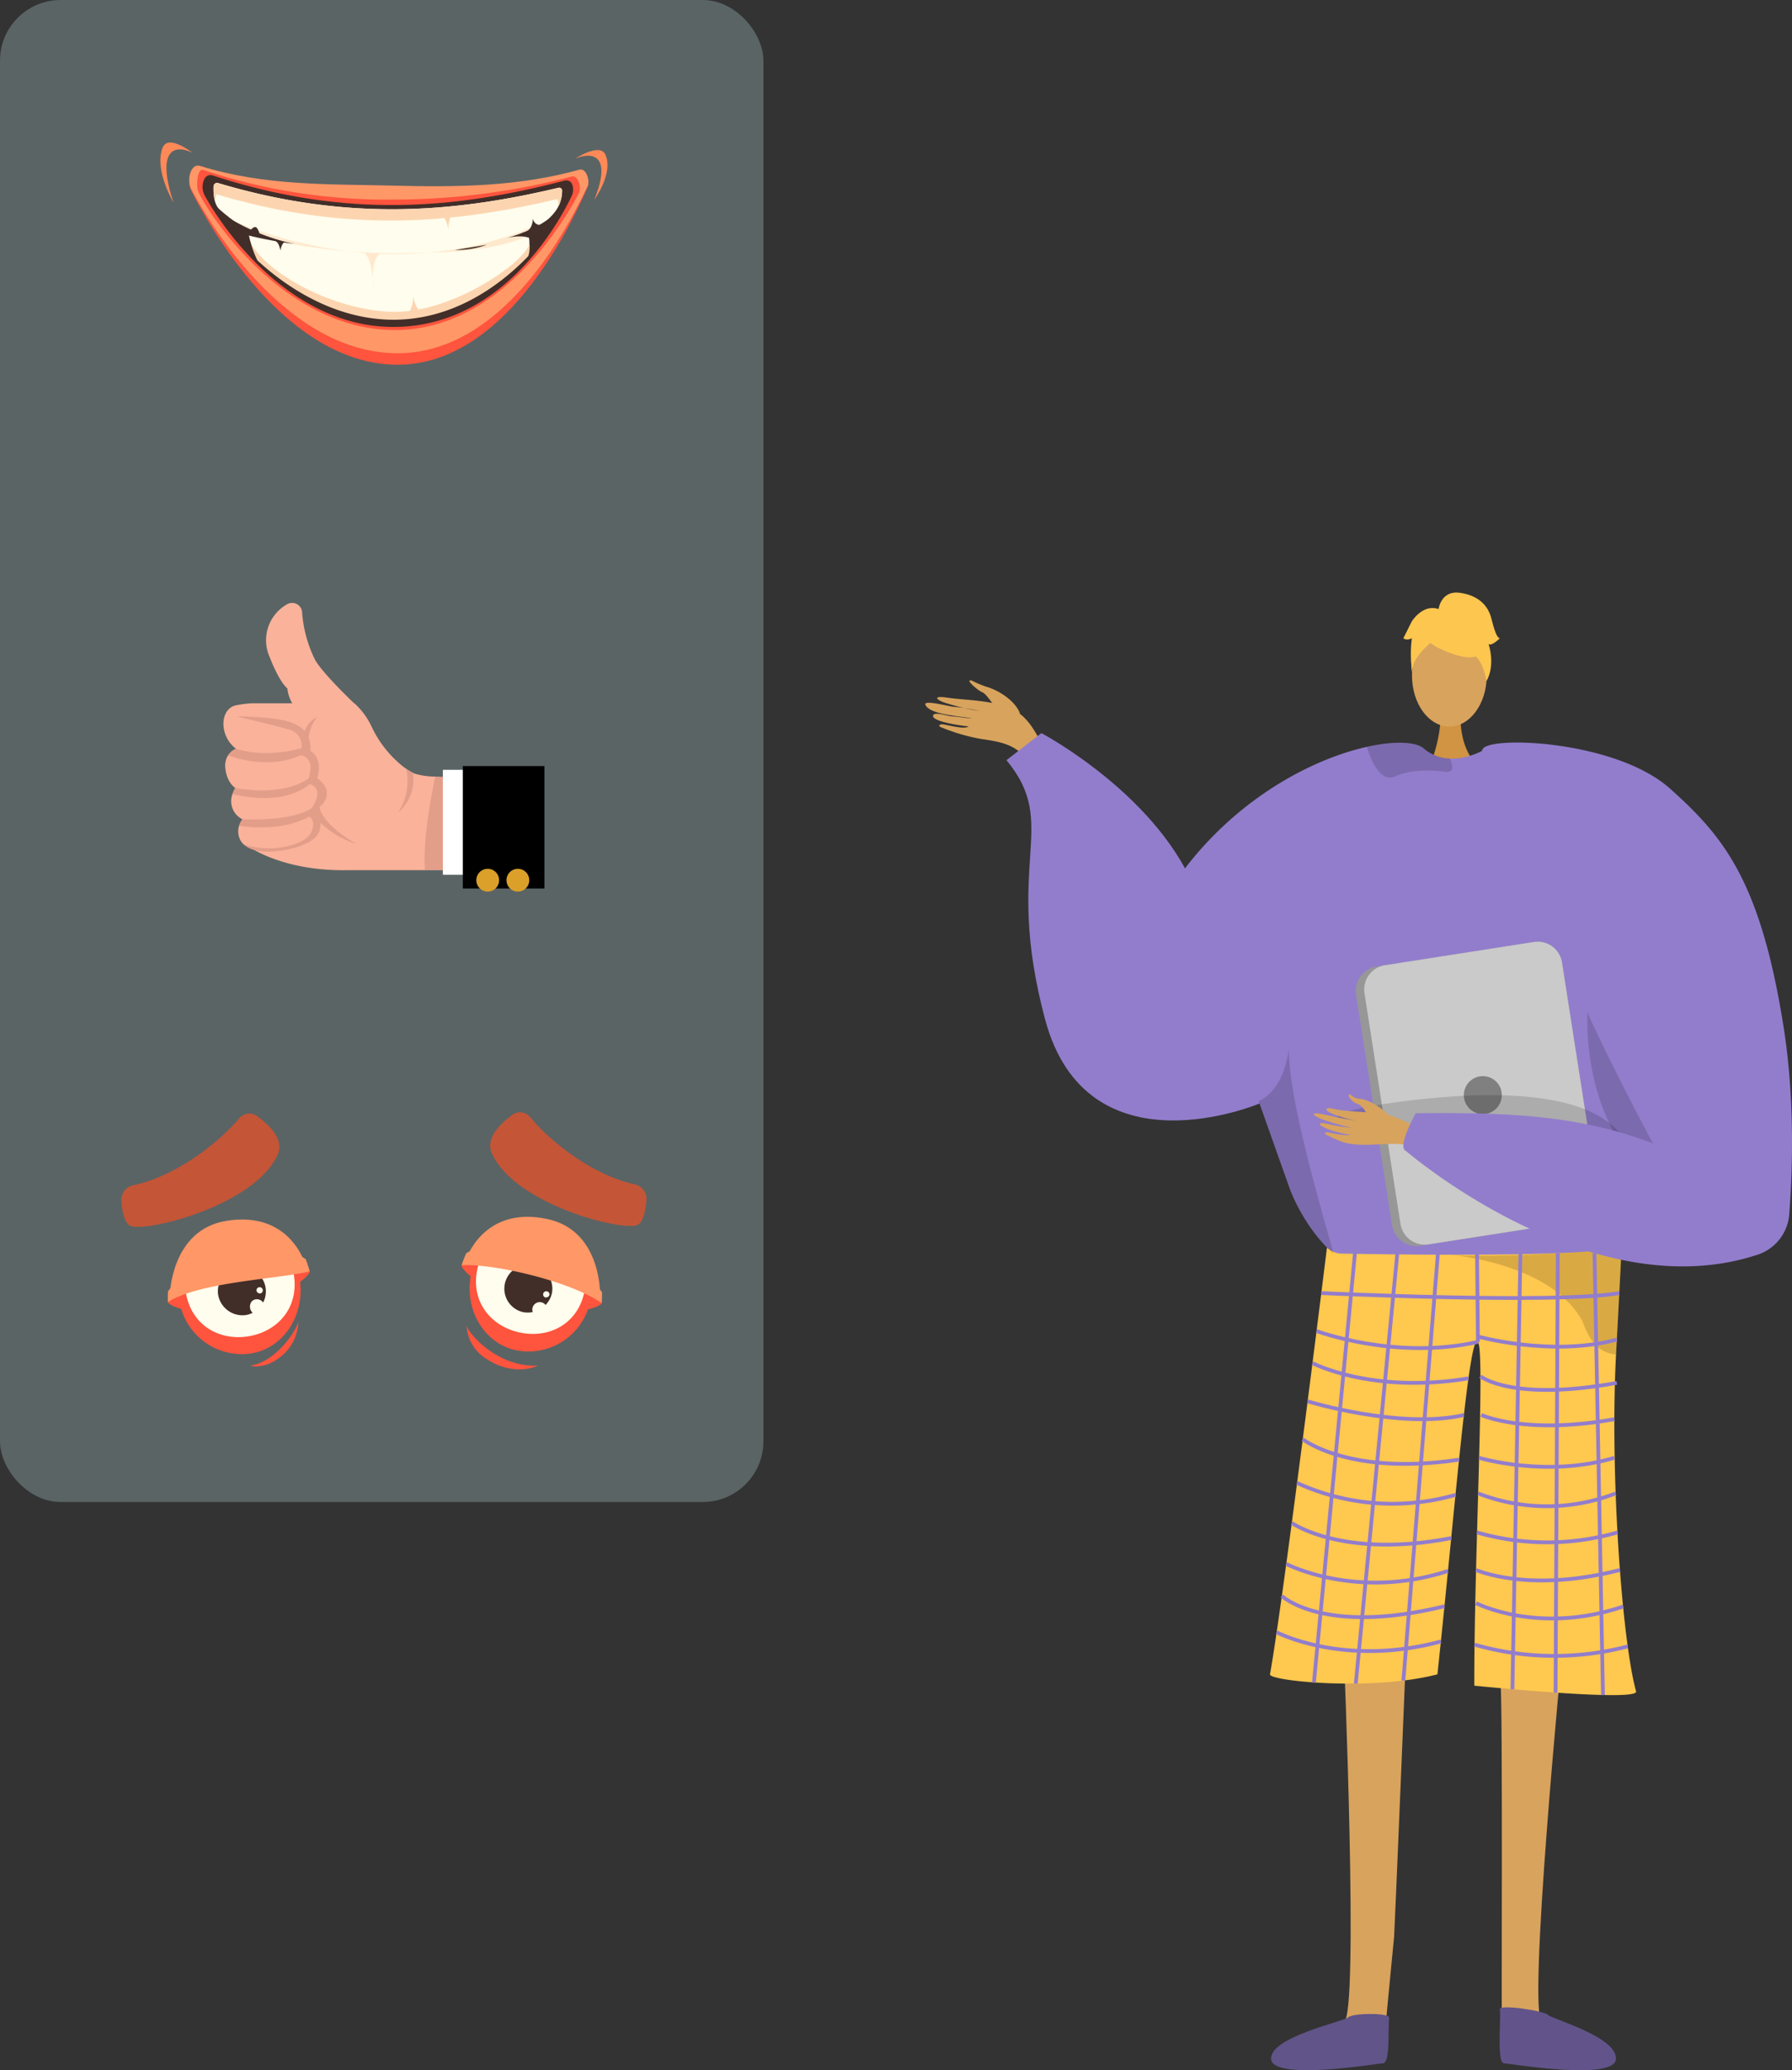 <svg xmlns="http://www.w3.org/2000/svg" width="354.447" height="409.363" viewBox="0 0 354.447 409.363"><rect x="0" y="0" width="354.447" height="409.363" fill="#333333" stroke="none"/><g transform="translate(-506 -357)"><g transform="translate(-332.224 162.458)"><rect width="151" height="297" rx="12" transform="translate(838.224 194.542)" fill="#b4d5d9" opacity="0.3"/><g transform="translate(1021.236 311.712)"><g transform="translate(0 17.365)"><path d="M1103.556,380.177c-1.044-2.549-4.356-4.538-6.574-5.151a22.312,22.312,0,0,1-2.827-1.188c-1.718-.579,1,1.872,2.029,2.284.835.334,2.33,2.819,3.149,3.672s2.573,2.088,3.517,2.1S1103.421,380.65,1103.556,380.177Z" transform="translate(-1084.865 -373.75)" fill="#d8a35d" fill-rule="evenodd"/><path d="M1106.424,390.106c-1.993-3.58-3.485-7.833-7.314-9.611s-9.558-1.747-12.6-2.213c-3.578-.548-2.078.617-.192,1.122a43.831,43.831,0,0,0,6.426,1.494,39.21,39.21,0,0,0-5.166-.841c-.295.082-5.971-1.467-5.586-.423.749,2.025,7.161,2.283,9.2,2.729-1.077-.039-2.828-.362-3.867-.4-.881-.036-3.541-1.005-3.8-.195-.413,1.276,6.152,2.106,7.026,2.178-.864.694-4.158-.346-5.307-.425-.115-.008-1.161.243.1.685a37.765,37.765,0,0,0,7.722,2.231c3.026.446,6.575.913,8.591,3.676C1103.267,390.019,1104.848,390.3,1106.424,390.106Z" transform="translate(-1081.973 -374.841)" fill="#d8a35d" fill-rule="evenodd"/></g><path d="M1245.582,629.388s-6.97,71.915-4.006,73.153c5.317,2.255,26.138,9.633,3.182,8.012-11.792.711-10.926-1.924-11.11-4.156-.151-1.824.2-66.185-.289-71.19-.108-1.121-.174-1.8-.174-1.8Z" transform="translate(-1119.585 -419.972)" fill="#d8a35d"/><path d="M1187.626,629.047s3.022,71.915.058,73.153c-5.317,2.255-26.138,9.633-3.182,8.011,11.792.711,10.927-1.924,11.111-4.156.15-1.824,1.488-15.668,1.973-20.673.108-1.121,2.419-57.366,2.419-57.366Z" transform="translate(-1104.849 -419.63)" fill="#d8a35d"/><path d="M1220.9,381.768s-.615,6.852,3.613,10.642-9.741,0-9.741,0,2.6-6.563,2.016-10.642S1220.9,381.768,1220.9,381.768Z" transform="translate(-1115.004 -357.928)" fill="#d19442"/><ellipse cx="7.39" cy="10.082" rx="7.39" ry="10.082" transform="translate(96.273 6.332)" fill="#d8a35d"/><path d="M1139.856,427.878c11.187-23.4,31.152-34.076,43.9-36.91,5.518-1.229,9.682-.988,11.2.325a8.262,8.262,0,0,0,5.158,2,11.156,11.156,0,0,0,2.9-.264,14.427,14.427,0,0,0,3.07-1.043c.472-.219.747-.376.747-.376a29.933,29.933,0,0,1,7.8.466c28.839,5.646,33.857,54,33.6,58.161-.157,2.475-2.717,13.689-5.916,23.658-2.621,8.184-5.68,15.532-8.195,16.547-5.58,2.245-47.7,5.326-56.365,1.2-.2-.152-.422-.314-.629-.494-3.25-2.644-6.775-7.864-8.644-12.753,0-.006-4.979-14.038-5.994-16.9-.011-.028-.018-.05-.029-.073-.034-.112-.073-.219-.112-.32-.011-.039-.028-.073-.039-.112" transform="translate(-1096.371 -360.468)" fill="#927dcc"/><path d="M1184,522.876a4.55,4.55,0,0,0,2.585,1.193c6.075.119,32.313.569,46.546-.25,5.021-.289,8.548-.735,9.168-1.412a.543.543,0,0,1,0,.058c-.037.785-.487,9.766-1.119,21.54-1.247,23.241,1.155,56.528,3.961,66.631.605,2.181-31.993-1.122-31.993-1.122-.091-23.985,2.185-66.091.714-67.978-1.788-2.3-4.687,34.741-8.012,65.732-12.91,3.368-33.352,1.324-33.116,0C1175.538,591.552,1184,522.876,1184,522.876Z" transform="translate(-1104.547 -393.362)" fill="#ffc84f"/><path d="M1169.744,481.029c.011.039.028.073.039.112.039.1.079.208.112.32.011.023.017.045.029.073,1.016,2.857,5.994,16.889,5.994,16.9,1.869,4.888,5.394,10.109,8.644,12.753-2.206-7.987-9.082-31.141-8.818-40.469C1174.43,479.7,1169.744,481.023,1169.744,481.029Z" transform="translate(-1103.805 -380.503)" opacity="0.15"/><path d="M1258.7,439.919s-13.96,41.673,24.772,59.371l.786.523-.2-9.8s-18.25-25.467-18.319-26.122S1258.7,439.919,1258.7,439.919Z" transform="translate(-1125.322 -372.844)" opacity="0.15"/><path d="M1215.139,394.952c.023.668-.331,1.106-1.4.96-3.345-.454-7.123-.359-9.867.9a2.331,2.331,0,0,1-2.257-.1c-1.756-1.027-2.846-4.091-3.278-5.45a.936.936,0,0,1-.045-.3c5.518-1.229,9.682-.988,11.2.325a8.261,8.261,0,0,0,5.158,2A4.549,4.549,0,0,1,1215.139,394.952Z" transform="translate(-1110.905 -360.468)" opacity="0.15"/><path d="M1196.378,725.518c.138-1.038-7.25-.941-8.087-.1s-15.56,3.882-15.268,8.254,20.7.935,22.154.832S1196.108,727.559,1196.378,725.518Z" transform="translate(-1104.62 -443.696)" fill="#615488"/><path d="M1233.236,723.4c-.137-1.038,8.705.279,9.542,1.122s13.71,4.345,13.418,8.718-20.7.935-22.154.832S1233.505,725.441,1233.236,723.4Z" transform="translate(-1119.587 -443.262)" fill="#62548a"/><g transform="translate(103.383 129.045)" opacity="0.3"><path d="M1219.879,524.92l-.293-.025S1219.69,524.9,1219.879,524.92Z" transform="translate(-1219.586 -523.026)"/><path d="M1219.976,524.3c7.819.624,24.908-.482,24.908-.482,5.021-.289,8.548-.735,9.168-1.412a.558.558,0,0,1,0,.058c-.037.785-.487,9.766-1.119,21.54a5.847,5.847,0,0,1-.822-.1,6.4,6.4,0,0,1-4.138-2.94,14.211,14.211,0,0,1-1.609-3.36C1240.53,526.517,1222.481,524.526,1219.976,524.3Z" transform="translate(-1219.683 -522.407)" opacity="0.5"/></g><g transform="translate(94.564 0)"><g transform="translate(1.56 2.812)"><path d="M1215.373,362.193s12.793,7.093,9-4.295C1221.742,350.019,1206.647,357.116,1215.373,362.193Z" transform="translate(-1210.61 -354.378)" fill="#fdc64f"/><path d="M1216.54,359.641s-7.157,4.248-6.467,8.508c0,0-1.578-12.72,5.538-13.04s9.873.367,9.241,13.818C1224.852,368.927,1222.784,358.227,1216.54,359.641Z" transform="translate(-1209.924 -354.546)" fill="#fdc64f"/></g><path d="M1217.081,354.092s.36-3.964,4.289-3.4,5.613,2.807,6.174,5.052,1.123,3.928,1.684,3.928c0,0-1.684,1.684-2.246,1.123,0,0,1.457,4.036-.394,7.35,0,0-.729-5.106-3.536-5.667S1217.081,354.092,1217.081,354.092Z" transform="translate(-1210.144 -350.636)" fill="#fdc64f"/><path d="M1215.144,355.072s-2.807-1.684-5.613,2.245l-1.684,3.367s.561.562,1.684,0a22.531,22.531,0,0,0,.025,6.187l1.659-6.749Z" transform="translate(-1207.847 -351.65)" fill="#fdc64f"/></g><g transform="translate(85.154 69.04)"><path d="M1195.38,453.005,1202.5,498.6a4.868,4.868,0,0,0,5.556,4.057l31.118-4.861a1.608,1.608,0,0,0,.219-.044,4.852,4.852,0,0,0,3.834-5.512l-7.117-45.594a4.862,4.862,0,0,0-5.557-4.052l-29.675,4.631-1.443.225A4.861,4.861,0,0,0,1195.38,453.005Z" transform="translate(-1195.321 -442.534)" fill="#979797"/><path d="M1197.592,452.736l7.117,45.593a4.862,4.862,0,0,0,5.557,4.052l29.675-4.63a4.852,4.852,0,0,0,3.834-5.512l-7.117-45.594a4.862,4.862,0,0,0-5.557-4.052l-29.675,4.631A4.851,4.851,0,0,0,1197.592,452.736Z" transform="translate(-1195.871 -442.534)" fill="#cacaca"/><circle cx="3.756" cy="3.756" r="3.756" transform="translate(21.373 26.58)" fill="gray"/></g><path d="M1248.18,495.212s.729-16.76-44.174-11.147,33.677,10.664,33.677,10.664Z" transform="translate(-1108.88 -383.538)" opacity="0.15"/><g transform="translate(76.876 29.66)"><g transform="translate(0 69.576)"><path d="M1206.733,491.2c-.532-.179-6.148-3.541-9.193-3.822s-7.6-.409-9.169-.855c-1.849-.526-2.316.209-.186,1.022a30.069,30.069,0,0,0,4.849,1.373c.305.012-1.679-.255-3.835-.7-2.292-.475-4.778-1.121-4.892-.712-.221.791,6.382,2.572,7.545,2.7a29.272,29.272,0,0,1-3.067-.371c-1.384-.246-2.97-.735-3.281-.448-.491.452,3.006,1.824,5.9,2.225.05.093-.884.24-4.284-.466-.342-.071-1.212.078-.093.6,2.356,1.089,3.288,1.731,6.7,1.838,3.329.1,7-.581,9.4.222Z" transform="translate(-1184.302 -483.627)" fill="#d8a35d" fill-rule="evenodd"/><path d="M1201.28,486.774s-2.577-2.707-5.471-3.154a2.883,2.883,0,0,1-1.973-.827c-.974-.429-.031,1.379,1.43,1.842,1.188.376,1.851,2.405,2.565,2.836s2.85,1.221,3.383.941S1201.28,486.774,1201.28,486.774Z" transform="translate(-1186.574 -482.728)" fill="#d8a35d" fill-rule="evenodd"/></g><path d="M1260.61,399.239c10.573,9.46,17.887,18.246,22.451,47.148,2.316,14.664,1.712,29.328,1.109,37.06a9.137,9.137,0,0,1-6.279,7.945c-33.125,10.926-69.511-20.506-69.511-20.506-1.9-.706,1.922-7.471,1.922-7.471,18.313-.19,32.345.372,46.939,5.984-.074-.034-14.346-26.843-16.278-34.239-5.058-19.4-21.708-36.179-17.4-43.78C1225.053,388.752,1249.945,389.7,1260.61,399.239Z" transform="translate(-1190.16 -390.116)" fill="#927dcc"/></g><g transform="translate(76.876 128.947)"><line x1="8.278" y2="86.563" fill="none" stroke="#927dcc" stroke-miterlimit="10" stroke-width="0.747"/><line x1="8.216" y2="85.056" transform="translate(8.278 1.731)" fill="none" stroke="#927dcc" stroke-miterlimit="10" stroke-width="0.747"/><line x1="6.832" y2="84.461" transform="translate(17.693 1.731)" fill="none" stroke="#927dcc" stroke-miterlimit="10" stroke-width="0.747"/><line x2="0.176" y2="17.495" transform="translate(32.26 1.731)" fill="none" stroke="#927dcc" stroke-miterlimit="10" stroke-width="0.747"/><line x1="1.585" y2="86.173" transform="translate(39.26 1.731)" fill="none" stroke="#927dcc" stroke-miterlimit="10" stroke-width="0.747"/><line x1="0.442" y2="86.896" transform="translate(47.792 1.677)" fill="none" stroke="#927dcc" stroke-miterlimit="10" stroke-width="0.747"/><line x2="1.671" y2="87.395" transform="translate(55.495 1.677)" fill="none" stroke="#927dcc" stroke-miterlimit="10" stroke-width="0.747"/></g><path d="M1186.243,535.018s46.617,2.2,58.934,0" transform="translate(-1107.909 -396.499)" fill="none" stroke="#927dcc" stroke-miterlimit="10" stroke-width="0.747"/><path d="M1216.908,547.158c-16.311,3.694-31.92-2.146-31.92-2.146" transform="translate(-1107.597 -398.984)" fill="none" stroke="#927dcc" stroke-miterlimit="10" stroke-width="0.747"/><path d="M1227.243,546.4s14.72,4.136,27.649.644" transform="translate(-1118.107 -399.329)" fill="none" stroke="#927dcc" stroke-miterlimit="10" stroke-width="0.747"/><path d="M1183.921,553.456s11.755,6.154,30.848,3.017" transform="translate(-1107.331 -401.085)" fill="none" stroke="#927dcc" stroke-miterlimit="10" stroke-width="0.747"/><path d="M1182.64,563.513s18.292,5.584,30.905,2.711" transform="translate(-1107.013 -403.586)" fill="none" stroke="#927dcc" stroke-miterlimit="10" stroke-width="0.747"/><path d="M1181.356,573.5s9.316,7.3,30.915,4.027" transform="translate(-1106.693 -406.071)" fill="none" stroke="#927dcc" stroke-miterlimit="10" stroke-width="0.747"/><path d="M1179.861,584.995a45.319,45.319,0,0,0,31.331,2.36" transform="translate(-1106.322 -408.93)" fill="none" stroke="#927dcc" stroke-miterlimit="10" stroke-width="0.747"/><path d="M1178.471,595.523s10.061,7.141,31.53,2.993" transform="translate(-1105.976 -411.548)" fill="none" stroke="#927dcc" stroke-miterlimit="10" stroke-width="0.747"/><path d="M1177.018,606.315s13.886,7.26,31.98,1.394" transform="translate(-1105.614 -414.233)" fill="none" stroke="#927dcc" stroke-miterlimit="10" stroke-width="0.747"/><path d="M1175.855,614.738s8.192,7.879,32.161,2.038" transform="translate(-1105.325 -416.328)" fill="none" stroke="#927dcc" stroke-miterlimit="10" stroke-width="0.747"/><path d="M1174.484,624.3s13.247,6.979,32.483,1.818" transform="translate(-1104.984 -418.706)" fill="none" stroke="#927dcc" stroke-miterlimit="10" stroke-width="0.747"/><path d="M1228.133,556.917s6.15,5.078,26.981,1.308" transform="translate(-1118.329 -401.946)" fill="none" stroke="#927dcc" stroke-miterlimit="10" stroke-width="0.747"/><path d="M1228.349,567.089s8.629,4.024,26.326.846" transform="translate(-1118.382 -404.476)" fill="none" stroke="#927dcc" stroke-miterlimit="10" stroke-width="0.747"/><path d="M1227.788,578.38s13.325,4.013,26.747,0" transform="translate(-1118.243 -407.284)" fill="none" stroke="#927dcc" stroke-miterlimit="10" stroke-width="0.747"/><path d="M1227.533,587.742a37.672,37.672,0,0,0,27.2,0" transform="translate(-1118.179 -409.613)" fill="none" stroke="#927dcc" stroke-miterlimit="10" stroke-width="0.747"/><path d="M1227.243,598.022a50.231,50.231,0,0,0,27.773,0" transform="translate(-1118.107 -412.17)" fill="none" stroke="#927dcc" stroke-miterlimit="10" stroke-width="0.747"/><path d="M1226.978,607.9s10.4,4.663,28.458,0" transform="translate(-1118.041 -414.626)" fill="none" stroke="#927dcc" stroke-miterlimit="10" stroke-width="0.747"/><path d="M1226.978,616.63s12.342,6.359,29.086.675" transform="translate(-1118.041 -416.799)" fill="none" stroke="#927dcc" stroke-miterlimit="10" stroke-width="0.747"/><path d="M1226.583,627.549a57.057,57.057,0,0,0,30.3.35" transform="translate(-1117.943 -419.515)" fill="none" stroke="#927dcc" stroke-miterlimit="10" stroke-width="0.747"/><path d="M1153.41,460.868s-34.167,14.495-42.456-16.765,3.109-38.174-7.6-51.123l6.908-5.351s23.833,12.608,30.914,32.3S1153.41,460.868,1153.41,460.868Z" transform="translate(-1087.292 -359.837)" fill="#927dcc"/></g><g transform="translate(862.225 414.478)"><g transform="translate(67.271 20.669)"><path d="M962.514,529.328c-1.127-.555-2.677-2.21-2.655-2.659s4.611-3.321,4.611-3.321Z" transform="translate(-959.859 -517.03)" fill="#ff543d"/><path d="M991.891,537.456c1.312-.032,3.493-.889,3.66-1.307s-2.277-4.795-2.277-4.795Z" transform="translate(-967.826 -519.021)" fill="#ff543d"/><path d="M985.882,531.8c1.506-7.04-2.859-14.388-9.249-15.756s-12.792,3.231-14.3,10.272,2.452,13.856,8.842,15.223A12.5,12.5,0,0,0,985.882,531.8Z" transform="translate(-960.395 -515.152)" fill="#ff543d"/><path d="M985.116,530.215c1.337-6.25-2.317-12.331-8.162-13.582s-11.669,2.8-13.007,9.052,2.548,11.252,8.394,12.5S983.778,536.466,985.116,530.215Z" transform="translate(-960.81 -515.303)" fill="#fffded"/><path d="M980.612,532.82a4.748,4.748,0,1,0-5.688,3.931A4.893,4.893,0,0,0,980.612,532.82Z" transform="translate(-962.686 -517.89)" fill="#412e29"/><path d="M980.907,539.979a1.473,1.473,0,1,0-2.256-.578A1.673,1.673,0,0,0,980.907,539.979Z" transform="translate(-964.51 -520.468)" fill="#fffded"/><path d="M982.632,535.168a.629.629,0,1,0-.867.484A.714.714,0,0,0,982.632,535.168Z" transform="translate(-965.225 -519.722)" fill="#fffded"/><path d="M961,523.468c1.842-2.743,17.658-6.575,26.571,7.192,0,0,.48-12.945-10.439-15.282C964.41,512.656,961,523.468,961,523.468Z" transform="translate(-960.142 -514.938)" fill="#ff9767"/><path d="M960.829,523.895a21.324,21.324,0,0,0-.928,2.392c6.172-.386,21.55,3.135,27.7,7.5,0,0,.074-.826.079-2.143C979.04,519.606,965.28,521.328,960.829,523.895Z" transform="translate(-959.869 -516.705)" fill="#ff9767"/></g><g transform="translate(9.2 21.205)"><path d="M915.689,530.721c1.154-.5,2.786-2.072,2.786-2.52s-4.436-3.552-4.436-3.552Z" transform="translate(-890.39 -517.89)" fill="#ff543d"/><path d="M886.169,537.4c-1.309-.1-3.444-1.066-3.589-1.491s2.517-4.674,2.517-4.674Z" transform="translate(-882.564 -519.529)" fill="#ff543d"/><path d="M885.533,531.865c-1.147-7.108,3.585-14.225,10.036-15.266s12.611,3.876,13.759,10.983-3.152,13.714-9.6,14.755A12.5,12.5,0,0,1,885.533,531.865Z" transform="translate(-883.257 -515.853)" fill="#ff543d"/><path d="M887.239,530.423c-1.025-6.353,2.928-12.275,8.829-13.227s11.517,3.425,12.542,9.778-3.1,11.177-9.006,12.13S888.265,536.775,887.239,530.423Z" transform="translate(-883.684 -516.004)" fill="#fffded"/><path d="M895.734,533.283a4.748,4.748,0,1,1,5.481,4.215A4.893,4.893,0,0,1,895.734,533.283Z" transform="translate(-885.82 -518.599)" fill="#412e29"/><path d="M904.578,536.831a1.475,1.475,0,1,1,.153,2.324A1.675,1.675,0,0,1,904.578,536.831Z" transform="translate(-887.941 -520.691)" fill="#fffded"/><path d="M905.868,534.068a.629.629,0,1,1,.842.528A.715.715,0,0,1,905.868,534.068Z" transform="translate(-888.342 -519.99)" fill="#fffded"/><path d="M909.974,524.811c-1.7-2.833-17.3-7.462-26.9,5.834,0,0,.177-12.953,11.2-14.732C907.115,513.84,909.974,524.811,909.974,524.811Z" transform="translate(-882.687 -515.652)" fill="#ff9767"/><path d="M909.811,525.29a21.315,21.315,0,0,1,.8,2.436c-5.845,1.5-21.681,2.037-28.048,6.083,0,0-.032-.828.03-2.145C891.841,520.083,905.5,522.5,909.811,525.29Z" transform="translate(-882.56 -517.475)" fill="#ff9767"/></g><path d="M897.2,488.3a2.6,2.6,0,0,0-3.63.474c-3.938,4.682-12.318,11.34-20.9,13.173a2.96,2.96,0,0,0-2.354,3.115c.161,2,.606,4.425,1.811,4.921,3.158,1.3,24.891-4.082,29.225-14.34C902.414,492.715,899.46,489.938,897.2,488.3Z" transform="translate(-870.314 -487.511)" fill="#c45537"/><path d="M971.786,487.953a2.558,2.558,0,0,1,3.591.485c3.883,4.695,12.156,11.379,20.642,13.241a2.955,2.955,0,0,1,2.32,3.122c-.166,2-.615,4.423-1.809,4.915-3.13,1.291-24.626-4.161-28.883-14.434C966.613,492.351,969.546,489.584,971.786,487.953Z" transform="translate(-894.472 -487.426)" fill="#c45537"/><path d="M961.217,543.647c.551,1.731,6.3,8.261,14.1,7.857,0,0-4.6,2.392-10.3-1.4A8.242,8.242,0,0,1,961.217,543.647Z" transform="translate(-892.925 -501.41)" fill="#ff543d"/><path d="M913.771,542.546c-.426,1.738-4.33,7.906-9.545,8.712,0,0,3.266.975,6.837-2.492A9.281,9.281,0,0,0,913.771,542.546Z" transform="translate(-878.75 -501.136)" fill="#ff543d"/></g><g transform="translate(882.418 313.746)"><path d="M939.1,394.276a14.794,14.794,0,0,1-4.078-.58q-.161-.075-.338-.169c-.09-.045-.185-.1-.282-.146v-.005a11.821,11.821,0,0,1-1.1-.681c-.259-.175-.53-.372-.805-.592a22.169,22.169,0,0,1-6.066-7.845,14.272,14.272,0,0,0-3.347-4.477H902.917a21.267,21.267,0,0,0-3.245.4c-2.005.433-2.822,2.653-2.348,4.883a6.272,6.272,0,0,0,2.348,3.7,3.424,3.424,0,0,0-1.56,1.3,3.8,3.8,0,0,0-.546,2.512c.281,2.951,1.97,3.942,1.97,3.942a5.335,5.335,0,0,0-.557,1.211,3.988,3.988,0,0,0,1.966,4.985,4.1,4.1,0,0,0-.66,1.289,3.7,3.7,0,0,0,.1,2.507,3.2,3.2,0,0,0,.817,1.176,5.012,5.012,0,0,0,1.909,1.042c.006,0,.006,0,.011.006s.017.005.029.011c.715.287,7.063,4.314,18.917,4.032h27.45V394.406C947.848,394.434,942.825,394.49,939.1,394.276Z" transform="translate(-897.193 -359.919)" fill="#fab29a"/><path d="M962.688,399.206v18.365h-12.48c-.389-6.211,1.267-14.823,2.061-18.5C956,399.29,961.021,399.234,962.688,399.206Z" transform="translate(-910.365 -364.718)" fill="#cc8a79" opacity="0.5" style="mix-blend-mode:multiply;isolation:isolate"/><rect width="20.758" height="13.705" transform="translate(57.109 33.019) rotate(90)" fill="#fff"/><rect width="24.218" height="16.145" transform="translate(63.492 32.275) rotate(90)"/><path d="M964.193,426.911a2.253,2.253,0,1,0,.524-3.143A2.253,2.253,0,0,0,964.193,426.911Z" transform="translate(-913.754 -370.756)" fill="#daa02a"/><path d="M972.131,426.911a2.253,2.253,0,1,0,.524-3.143A2.253,2.253,0,0,0,972.131,426.911Z" transform="translate(-915.728 -370.756)" fill="#daa02a"/><path d="M926.281,373.636s-7.04-6.618-8.307-9.292a25.374,25.374,0,0,1-2.418-8.954,1.991,1.991,0,0,0-2.767-1.874c-.024.011-.048.02-.071.033a8.151,8.151,0,0,0-3.614,10.466c2.071,5.263,3.52,6.242,3.52,6.242a7.8,7.8,0,0,0,2.253,4.647c1.971,1.69,10.7,2.112,10.7,2.112Z" transform="translate(-899.984 -353.343)" fill="#fab29a"/><g transform="translate(0.92 22.452)" opacity="0.5" style="mix-blend-mode:multiply;isolation:isolate"><path d="M916.513,401.155l.642-.619c2.225-2.9-.828-4.883-1.1-5.058l-.016-.028c1.255-4.139-1.341-5.4-1.341-5.4a5.989,5.989,0,0,0-.366-2.664,8.522,8.522,0,0,1,1.7-4.028,4.674,4.674,0,0,0-2.446,2.791,4.722,4.722,0,0,0-1.615-1.205c-2.441-1.712-11.922-1.714-11.922-1.714s7.228,1.69,10.326,2.581a3.234,3.234,0,0,1,2.594,3.254c-.005.15-.014.3-.035.466,0,0-6.708,2.061-12.954.09a3.425,3.425,0,0,0-1.56,1.3c2.506.929,8.532,2.6,14.424-.023,0,0,2.906.417,1.5,4.6,0,0-4.455,3.661-14.5,1.881a5.336,5.336,0,0,0-.557,1.211c3.5.839,10.577,1.865,15.291-1.965,0,0,3.1.659.377,4.742,0,0-3,2.58-13.7,2.208a4.1,4.1,0,0,0-.66,1.289c2.366.361,8.73.958,13.895-1.808a1.791,1.791,0,0,1,.749,1.69c-.141,1.126-.422,3.052-5.165,4.179a16.323,16.323,0,0,1-8.566-.378,5.012,5.012,0,0,0,1.909,1.042c.006,0,.006,0,.011.006s.017.005.029.011c3.452,1.126,11.455-.485,12.79-3.216a3.927,3.927,0,0,0,.434-2.14,17.384,17.384,0,0,0,7.1,4.179S917.177,404.861,916.513,401.155Z" transform="translate(-898.417 -383.229)" fill="#cc8a79"/><path d="M946.1,397.8c-.09-.045-.186-.1-.282-.146v-.005a11.851,11.851,0,0,1-1.1-.681,10.94,10.94,0,0,1-1.605,8.73A8.547,8.547,0,0,0,946.1,397.8Z" transform="translate(-909.534 -386.647)" fill="#cc8a79"/></g></g><g transform="translate(869.945 222.724)"><path d="M965.326,239.124c-11.859,3.5-23.868,4.372-36.524,4.532-12,.152-25.494-1.082-38.531-5.335-1.73-.565-2.668,2.9-1.7,4.848,3.176,6.386,18.585,34.4,40.74,34.466,22.411.07,35.487-30.29,37.681-35.115C967.435,241.548,966.807,238.686,965.326,239.124Z" transform="translate(-882.479 -233.695)" fill="#ff543d"/><path d="M965.326,239.074c-11.859,3.3-23.844,3.475-36.5,3.152-13.325-.34-25.52.1-38.558-3.909-1.73-.532-2.668,2.733-1.7,4.568,3.176,6.018,18.585,32.415,40.74,32.48,22.411.066,35.487-28.545,37.681-33.092C967.435,241.358,966.807,238.661,965.326,239.074Z" transform="translate(-882.479 -233.695)" fill="#ff9767"/><path d="M964.3,240.71a139.485,139.485,0,0,1-34.98,4.541,115.412,115.412,0,0,1-37.885-5.864c-1.127-.378-1.427,3.269-.918,4.334,2.719,5.7,17.556,27.271,38.8,27.33,21.493.06,34.4-22.991,36.508-27.178C966.258,243.028,965.723,240.331,964.3,240.71Z" transform="translate(-883.001 -233.969)" fill="#ff543d"/><path d="M964.8,242.586a1.224,1.224,0,0,0-1.456-.754c-21.4,5.564-43.126,7.673-69.667-1.017a1.321,1.321,0,0,0-1.579.639v0a3.534,3.534,0,0,0,.026,3.336c3.671,6.73,17.033,25.938,37.214,25.993,21.664.059,32.906-20.728,35.369-25.9a2.931,2.931,0,0,0,.1-2.288Z" transform="translate(-883.353 -234.314)" fill="#412e29"/><path d="M956.834,252.822a15.445,15.445,0,0,0,5.187-4.164,6.777,6.777,0,0,0,1.515-4.282.575.575,0,0,0-.21-.482.6.6,0,0,0-.52-.119c-20.7,4.922-41.782,6.694-67.323-.932a.7.7,0,0,0-.6.1.671.671,0,0,0-.288.524c-.064,1.707.134,3.65,1.177,4.585a46.592,46.592,0,0,0,5.734,4.291s-.042,2.1,1.905,5.683c6.463,5.966,15.726,11.544,26.676,11.544,11.5,0,20.642-6.205,26.611-12.413A8.138,8.138,0,0,0,956.834,252.822Z" transform="translate(-884.072 -234.828)" fill="#fffded"/><g transform="translate(13.452 15.088)"><path d="M900.706,254.478c2.883,1.245,11.12,3.384,21.705,4.234a86.461,86.461,0,0,1-23.916-6.445Z" transform="translate(-898.496 -252.267)" fill="#ffe9ce"/><path d="M972.195,253.92s-8.033,4.3-21.282,5.45c7.4-.193,14.8-.7,21.791-4.129Z" transform="translate(-911.534 -252.678)" fill="#ffe9ce"/><path d="M945.793,261.092c-1.355.035-2.71.06-4.061.091a111.369,111.369,0,0,1-11.4-.337A76.639,76.639,0,0,0,945.793,261.092Z" transform="translate(-906.414 -254.401)" fill="#ffe9ce"/></g><path d="M933.066,272.306c-11.251,0-24.684-6.928-28.561-13.4a17.63,17.63,0,0,0,1.231,3.235c6.462,5.965,15.972,11.727,26.922,11.727,11.5,0,20.7-6.386,26.667-12.594a5.627,5.627,0,0,0,.206-2.386C958.221,262.856,944.338,272.306,933.066,272.306Z" transform="translate(-886.539 -238.827)" fill="#fcd5b0"/><path d="M895.228,245.075c25.542,7.627,46.626,5.855,67.324.932.133-.032.252,1.15.373,1.207a7.86,7.86,0,0,0,.611-2.838.575.575,0,0,0-.21-.482.6.6,0,0,0-.52-.119c-20.7,4.922-41.782,6.694-67.323-.932a.7.7,0,0,0-.6.1.671.671,0,0,0-.288.524,10.41,10.41,0,0,0,.221,2.781C894.944,246.206,895.1,245.036,895.228,245.075Z" transform="translate(-884.072 -234.828)" fill="#fcd5b0"/><g transform="translate(68.615 13.88)"><path d="M971.924,255.636c3.15-.727,5.033.006,5.014.686l4.5-5.663C978.489,253.926,971.924,255.636,971.924,255.636Z" transform="translate(-971.924 -250.659)" fill="#412e29"/></g><path d="M895.375,249.87l5.081,4.776a78.952,78.952,0,0,0,10.351,1.989A40.706,40.706,0,0,1,895.375,249.87Z" transform="translate(-884.268 -236.583)" fill="#412e29"/><path d="M904.176,255.167s.714-.917,1.173-.714.816,1.581.816,1.581Z" transform="translate(-886.457 -237.716)" fill="#412e29"/><path d="M975.8,255.038c1.551-.24,2.076-1.4,2.173-2.9a1.405,1.405,0,0,0,1.655,1.29,1.928,1.928,0,0,1-1.648,1.739A3.55,3.55,0,0,1,975.8,255.038Z" transform="translate(-904.274 -237.149)" fill="#412e29"/><path d="M958.138,260.134a18.048,18.048,0,0,0,6.347-1.047Z" transform="translate(-899.88 -238.876)" fill="#412e29"/><path d="M954.378,250.458a6.727,6.727,0,0,1,1.563,3.952,6.161,6.161,0,0,1,.952-4.088Z" transform="translate(-898.944 -236.696)" fill="#fcd5b0"/><path d="M948.346,275.8a6.579,6.579,0,0,1-1.552-3.9,6,6,0,0,1-.964,4.024Z" transform="translate(-896.818 -242.064)" fill="#fcd5b0"/><path d="M910.555,257.925c.9.424.957.977,1.249,2.039a2.724,2.724,0,0,1,.808-1.758Z" transform="translate(-888.044 -238.587)" fill="#412e29"/><path d="M989.852,235.835c3.807-1.5,7.138-.272,3.739,8.158,0,0,3.9-5.311,2.176-8.974C994.679,232.707,989.852,235.835,989.852,235.835Z" transform="translate(-907.768 -232.677)" fill="#ff8957"/><path d="M886.925,234.2c-3.8-1.805-7.117-.328-3.728,9.847,0,0-3.887-6.411-2.169-10.832C882.113,230.422,886.925,234.2,886.925,234.2Z" transform="translate(-880.591 -232.184)" fill="#ff8957"/><g transform="translate(40.205 21.853)"><path d="M936.613,270.05a15.49,15.49,0,0,0-.083-1.919C936.531,269.22,936.613,270.05,936.613,270.05Z" transform="translate(-934.71 -262.979)" fill="#ffe9ce"/><path d="M937.846,261.341l-3.739-.068c1.044.2,1.615,3.015,1.82,5.152C935.924,264.382,936.205,261.429,937.846,261.341Z" transform="translate(-934.107 -261.273)" fill="#ffe9ce"/></g></g></g></g></svg>